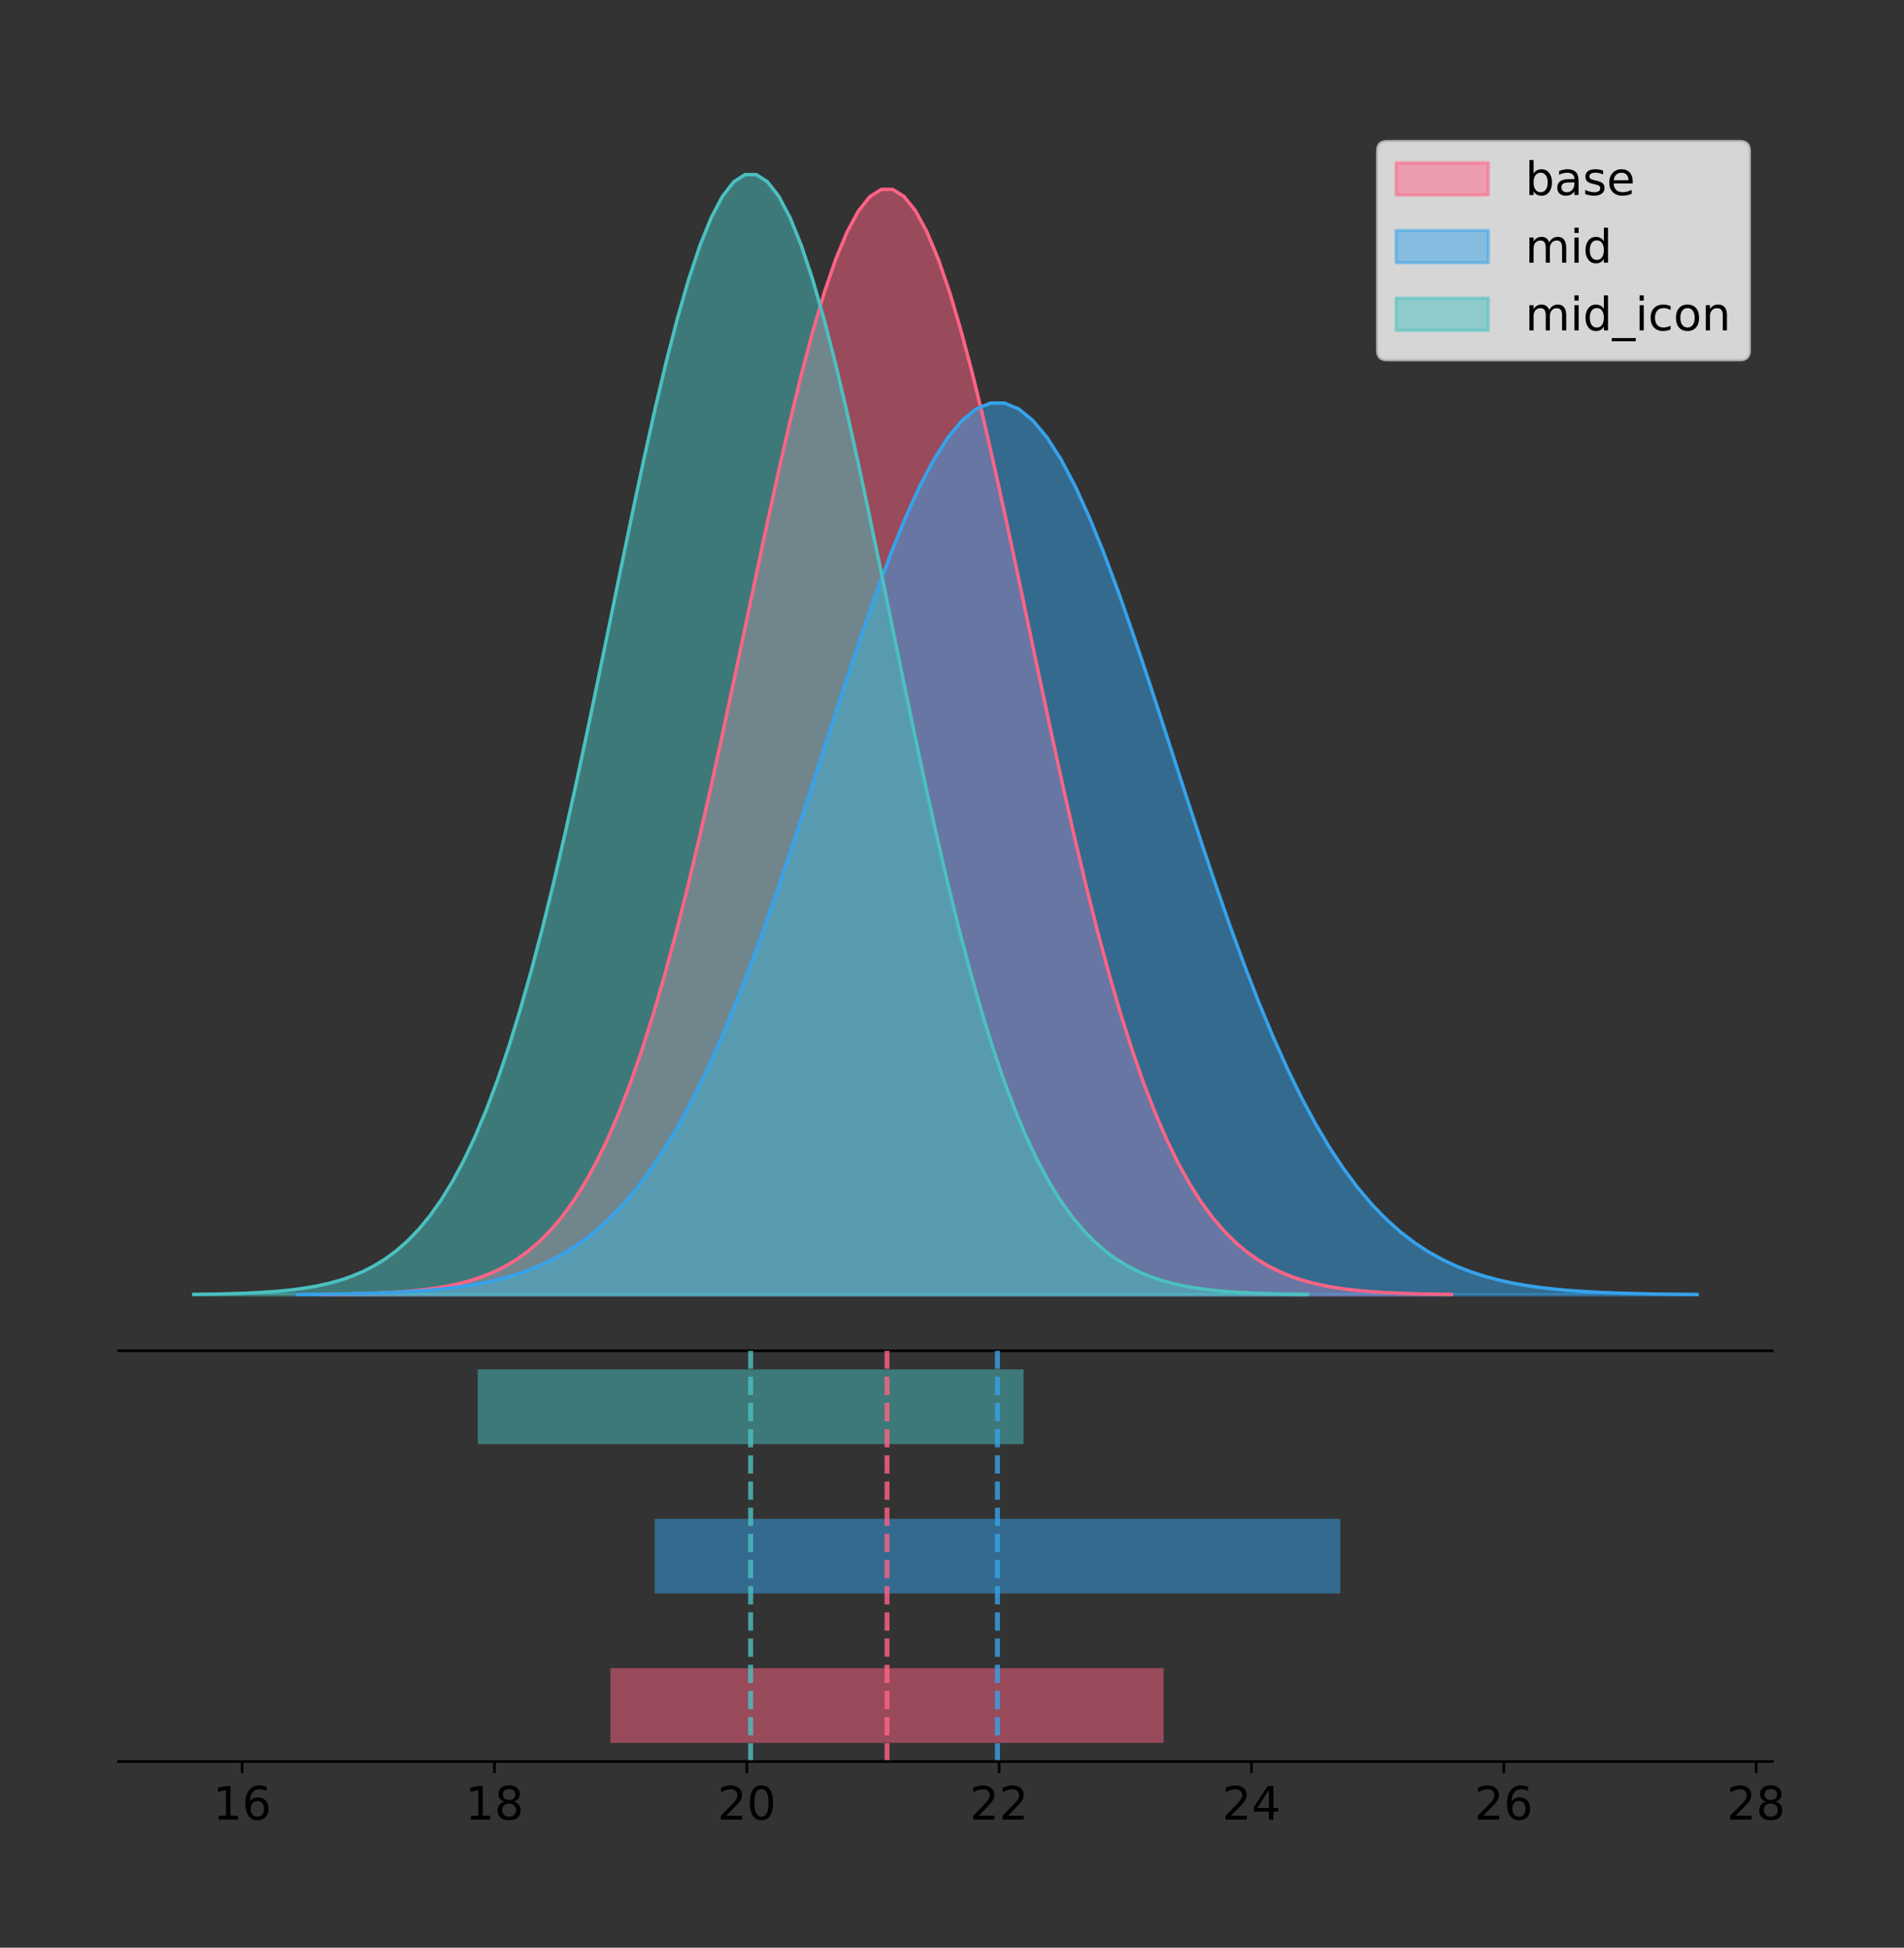 <?xml version="1.0" encoding="utf-8" standalone="no"?>
<!DOCTYPE svg PUBLIC "-//W3C//DTD SVG 1.1//EN"
  "http://www.w3.org/Graphics/SVG/1.1/DTD/svg11.dtd">
<!-- Created with matplotlib (https://matplotlib.org/) -->
<svg height="591.509pt" version="1.1" viewBox="0 0 578.18 591.509" width="578.18pt" xmlns="http://www.w3.org/2000/svg" xmlns:xlink="http://www.w3.org/1999/xlink">
 <rect x="0" y="0" width="578.18" height="591.509" fill="#333333" stroke="none"/>
 <defs>
  <style type="text/css">
*{stroke-linecap:butt;stroke-linejoin:round;}
  </style>
 </defs>
 <g id="figure_1">
  <g id="patch_1">
   <path d="M 0 591.509 
L 578.18 591.509 
L 578.18 0 
L 0 0 
z
" style="fill:none;"/>
  </g>
  <g id="axes_1">
   <g id="patch_2">
    <path d="M 36 410.22 
L 538.2 410.22 
L 538.2 36 
L 36 36 
z
" style="fill:none;"/>
   </g>
   <g id="PolyCollection_1">
    <defs>
     <path d="M 97.967 -198.299 
L 97.967 -198.412 
L 101.429 -198.455 
L 104.892 -198.512 
L 108.354 -198.588 
L 111.817 -198.689 
L 115.279 -198.822 
L 118.742 -198.996 
L 122.204 -199.222 
L 125.667 -199.513 
L 129.129 -199.886 
L 132.591 -200.36 
L 136.054 -200.957 
L 139.516 -201.706 
L 142.979 -202.637 
L 146.441 -203.786 
L 149.904 -205.195 
L 153.366 -206.909 
L 156.829 -208.979 
L 160.291 -211.461 
L 163.754 -214.414 
L 167.216 -217.902 
L 170.679 -221.988 
L 174.141 -226.741 
L 177.604 -232.224 
L 181.066 -238.502 
L 184.529 -245.631 
L 187.991 -253.662 
L 191.453 -262.633 
L 194.916 -272.572 
L 198.378 -283.489 
L 201.841 -295.374 
L 205.303 -308.196 
L 208.766 -321.903 
L 212.228 -336.415 
L 215.691 -351.626 
L 219.153 -367.405 
L 222.616 -383.593 
L 226.078 -400.009 
L 229.541 -416.451 
L 233.003 -432.697 
L 236.466 -448.514 
L 239.928 -463.659 
L 243.391 -477.89 
L 246.853 -490.967 
L 250.315 -502.661 
L 253.778 -512.762 
L 257.24 -521.084 
L 260.703 -527.47 
L 264.165 -531.797 
L 267.628 -533.982 
L 271.09 -533.982 
L 274.553 -531.797 
L 278.015 -527.47 
L 281.478 -521.084 
L 284.94 -512.762 
L 288.403 -502.661 
L 291.865 -490.967 
L 295.328 -477.89 
L 298.79 -463.659 
L 302.253 -448.514 
L 305.715 -432.697 
L 309.178 -416.451 
L 312.64 -400.009 
L 316.102 -383.593 
L 319.565 -367.405 
L 323.027 -351.626 
L 326.49 -336.415 
L 329.952 -321.903 
L 333.415 -308.196 
L 336.877 -295.374 
L 340.34 -283.489 
L 343.802 -272.572 
L 347.265 -262.633 
L 350.727 -253.662 
L 354.19 -245.631 
L 357.652 -238.502 
L 361.115 -232.224 
L 364.577 -226.741 
L 368.04 -221.988 
L 371.502 -217.902 
L 374.964 -214.414 
L 378.427 -211.461 
L 381.889 -208.979 
L 385.352 -206.909 
L 388.814 -205.195 
L 392.277 -203.786 
L 395.739 -202.637 
L 399.202 -201.706 
L 402.664 -200.957 
L 406.127 -200.36 
L 409.589 -199.886 
L 413.052 -199.513 
L 416.514 -199.222 
L 419.977 -198.996 
L 423.439 -198.822 
L 426.902 -198.689 
L 430.364 -198.588 
L 433.826 -198.512 
L 437.289 -198.455 
L 440.751 -198.412 
L 440.751 -198.299 
L 440.751 -198.299 
L 437.289 -198.299 
L 433.826 -198.299 
L 430.364 -198.299 
L 426.902 -198.299 
L 423.439 -198.299 
L 419.977 -198.299 
L 416.514 -198.299 
L 413.052 -198.299 
L 409.589 -198.299 
L 406.127 -198.299 
L 402.664 -198.299 
L 399.202 -198.299 
L 395.739 -198.299 
L 392.277 -198.299 
L 388.814 -198.299 
L 385.352 -198.299 
L 381.889 -198.299 
L 378.427 -198.299 
L 374.964 -198.299 
L 371.502 -198.299 
L 368.04 -198.299 
L 364.577 -198.299 
L 361.115 -198.299 
L 357.652 -198.299 
L 354.19 -198.299 
L 350.727 -198.299 
L 347.265 -198.299 
L 343.802 -198.299 
L 340.34 -198.299 
L 336.877 -198.299 
L 333.415 -198.299 
L 329.952 -198.299 
L 326.49 -198.299 
L 323.027 -198.299 
L 319.565 -198.299 
L 316.102 -198.299 
L 312.64 -198.299 
L 309.178 -198.299 
L 305.715 -198.299 
L 302.253 -198.299 
L 298.79 -198.299 
L 295.328 -198.299 
L 291.865 -198.299 
L 288.403 -198.299 
L 284.94 -198.299 
L 281.478 -198.299 
L 278.015 -198.299 
L 274.553 -198.299 
L 271.09 -198.299 
L 267.628 -198.299 
L 264.165 -198.299 
L 260.703 -198.299 
L 257.24 -198.299 
L 253.778 -198.299 
L 250.315 -198.299 
L 246.853 -198.299 
L 243.391 -198.299 
L 239.928 -198.299 
L 236.466 -198.299 
L 233.003 -198.299 
L 229.541 -198.299 
L 226.078 -198.299 
L 222.616 -198.299 
L 219.153 -198.299 
L 215.691 -198.299 
L 212.228 -198.299 
L 208.766 -198.299 
L 205.303 -198.299 
L 201.841 -198.299 
L 198.378 -198.299 
L 194.916 -198.299 
L 191.453 -198.299 
L 187.991 -198.299 
L 184.529 -198.299 
L 181.066 -198.299 
L 177.604 -198.299 
L 174.141 -198.299 
L 170.679 -198.299 
L 167.216 -198.299 
L 163.754 -198.299 
L 160.291 -198.299 
L 156.829 -198.299 
L 153.366 -198.299 
L 149.904 -198.299 
L 146.441 -198.299 
L 142.979 -198.299 
L 139.516 -198.299 
L 136.054 -198.299 
L 132.591 -198.299 
L 129.129 -198.299 
L 125.667 -198.299 
L 122.204 -198.299 
L 118.742 -198.299 
L 115.279 -198.299 
L 111.817 -198.299 
L 108.354 -198.299 
L 104.892 -198.299 
L 101.429 -198.299 
L 97.967 -198.299 
z
" id="m258fc37fe5" style="stroke:#ff6384;stroke-opacity:0.5;"/>
    </defs>
    <g clip-path="url(#p41ad2f0c20)">
     <use style="fill:#ff6384;fill-opacity:0.5;stroke:#ff6384;stroke-opacity:0.5;" x="0" xlink:href="#m258fc37fe5" y="591.509"/>
    </g>
   </g>
   <g id="PolyCollection_2">
    <defs>
     <path d="M 90.423 -198.299 
L 90.423 -198.39 
L 94.715 -198.425 
L 99.007 -198.471 
L 103.3 -198.532 
L 107.592 -198.614 
L 111.885 -198.721 
L 116.177 -198.861 
L 120.47 -199.044 
L 124.762 -199.279 
L 129.054 -199.579 
L 133.347 -199.961 
L 137.639 -200.443 
L 141.932 -201.047 
L 146.224 -201.798 
L 150.516 -202.725 
L 154.809 -203.861 
L 159.101 -205.244 
L 163.394 -206.914 
L 167.686 -208.916 
L 171.979 -211.298 
L 176.271 -214.111 
L 180.563 -217.408 
L 184.856 -221.242 
L 189.148 -225.665 
L 193.441 -230.729 
L 197.733 -236.479 
L 202.026 -242.957 
L 206.318 -250.194 
L 210.61 -258.211 
L 214.903 -267.017 
L 219.195 -276.604 
L 223.488 -286.947 
L 227.78 -298.004 
L 232.073 -309.71 
L 236.365 -321.98 
L 240.657 -334.707 
L 244.95 -347.766 
L 249.242 -361.008 
L 253.535 -374.27 
L 257.827 -387.375 
L 262.12 -400.134 
L 266.412 -412.351 
L 270.704 -423.83 
L 274.997 -434.378 
L 279.289 -443.811 
L 283.582 -451.96 
L 287.874 -458.673 
L 292.167 -463.823 
L 296.459 -467.314 
L 300.751 -469.076 
L 305.044 -469.076 
L 309.336 -467.314 
L 313.629 -463.823 
L 317.921 -458.673 
L 322.214 -451.96 
L 326.506 -443.811 
L 330.798 -434.378 
L 335.091 -423.83 
L 339.383 -412.351 
L 343.676 -400.134 
L 347.968 -387.375 
L 352.261 -374.27 
L 356.553 -361.008 
L 360.845 -347.766 
L 365.138 -334.707 
L 369.43 -321.98 
L 373.723 -309.71 
L 378.015 -298.004 
L 382.308 -286.947 
L 386.6 -276.604 
L 390.892 -267.017 
L 395.185 -258.211 
L 399.477 -250.194 
L 403.77 -242.957 
L 408.062 -236.479 
L 412.354 -230.729 
L 416.647 -225.665 
L 420.939 -221.242 
L 425.232 -217.408 
L 429.524 -214.111 
L 433.817 -211.298 
L 438.109 -208.916 
L 442.401 -206.914 
L 446.694 -205.244 
L 450.986 -203.861 
L 455.279 -202.725 
L 459.571 -201.798 
L 463.864 -201.047 
L 468.156 -200.443 
L 472.448 -199.961 
L 476.741 -199.579 
L 481.033 -199.279 
L 485.326 -199.044 
L 489.618 -198.861 
L 493.911 -198.721 
L 498.203 -198.614 
L 502.495 -198.532 
L 506.788 -198.471 
L 511.08 -198.425 
L 515.373 -198.39 
L 515.373 -198.299 
L 515.373 -198.299 
L 511.08 -198.299 
L 506.788 -198.299 
L 502.495 -198.299 
L 498.203 -198.299 
L 493.911 -198.299 
L 489.618 -198.299 
L 485.326 -198.299 
L 481.033 -198.299 
L 476.741 -198.299 
L 472.448 -198.299 
L 468.156 -198.299 
L 463.864 -198.299 
L 459.571 -198.299 
L 455.279 -198.299 
L 450.986 -198.299 
L 446.694 -198.299 
L 442.401 -198.299 
L 438.109 -198.299 
L 433.817 -198.299 
L 429.524 -198.299 
L 425.232 -198.299 
L 420.939 -198.299 
L 416.647 -198.299 
L 412.354 -198.299 
L 408.062 -198.299 
L 403.77 -198.299 
L 399.477 -198.299 
L 395.185 -198.299 
L 390.892 -198.299 
L 386.6 -198.299 
L 382.308 -198.299 
L 378.015 -198.299 
L 373.723 -198.299 
L 369.43 -198.299 
L 365.138 -198.299 
L 360.845 -198.299 
L 356.553 -198.299 
L 352.261 -198.299 
L 347.968 -198.299 
L 343.676 -198.299 
L 339.383 -198.299 
L 335.091 -198.299 
L 330.798 -198.299 
L 326.506 -198.299 
L 322.214 -198.299 
L 317.921 -198.299 
L 313.629 -198.299 
L 309.336 -198.299 
L 305.044 -198.299 
L 300.751 -198.299 
L 296.459 -198.299 
L 292.167 -198.299 
L 287.874 -198.299 
L 283.582 -198.299 
L 279.289 -198.299 
L 274.997 -198.299 
L 270.704 -198.299 
L 266.412 -198.299 
L 262.12 -198.299 
L 257.827 -198.299 
L 253.535 -198.299 
L 249.242 -198.299 
L 244.95 -198.299 
L 240.657 -198.299 
L 236.365 -198.299 
L 232.073 -198.299 
L 227.78 -198.299 
L 223.488 -198.299 
L 219.195 -198.299 
L 214.903 -198.299 
L 210.61 -198.299 
L 206.318 -198.299 
L 202.026 -198.299 
L 197.733 -198.299 
L 193.441 -198.299 
L 189.148 -198.299 
L 184.856 -198.299 
L 180.563 -198.299 
L 176.271 -198.299 
L 171.979 -198.299 
L 167.686 -198.299 
L 163.394 -198.299 
L 159.101 -198.299 
L 154.809 -198.299 
L 150.516 -198.299 
L 146.224 -198.299 
L 141.932 -198.299 
L 137.639 -198.299 
L 133.347 -198.299 
L 129.054 -198.299 
L 124.762 -198.299 
L 120.47 -198.299 
L 116.177 -198.299 
L 111.885 -198.299 
L 107.592 -198.299 
L 103.3 -198.299 
L 99.007 -198.299 
L 94.715 -198.299 
L 90.423 -198.299 
z
" id="m53d68b222b" style="stroke:#36a2eb;stroke-opacity:0.5;"/>
    </defs>
    <g clip-path="url(#p41ad2f0c20)">
     <use style="fill:#36a2eb;fill-opacity:0.5;stroke:#36a2eb;stroke-opacity:0.5;" x="0" xlink:href="#m53d68b222b" y="591.509"/>
    </g>
   </g>
   <g id="PolyCollection_3">
    <defs>
     <path d="M 58.827 -198.299 
L 58.827 -198.414 
L 62.244 -198.457 
L 65.66 -198.515 
L 69.077 -198.592 
L 72.493 -198.694 
L 75.91 -198.829 
L 79.326 -199.006 
L 82.743 -199.235 
L 86.159 -199.53 
L 89.576 -199.907 
L 92.992 -200.387 
L 96.409 -200.993 
L 99.825 -201.751 
L 103.242 -202.695 
L 106.658 -203.86 
L 110.075 -205.288 
L 113.491 -207.025 
L 116.908 -209.123 
L 120.324 -211.638 
L 123.741 -214.631 
L 127.157 -218.165 
L 130.574 -222.307 
L 133.99 -227.124 
L 137.407 -232.681 
L 140.823 -239.043 
L 144.24 -246.268 
L 147.656 -254.407 
L 151.073 -263.499 
L 154.489 -273.572 
L 157.906 -284.635 
L 161.322 -296.68 
L 164.738 -309.675 
L 168.155 -323.567 
L 171.571 -338.274 
L 174.988 -353.69 
L 178.404 -369.68 
L 181.821 -386.086 
L 185.237 -402.724 
L 188.654 -419.387 
L 192.07 -435.851 
L 195.487 -451.881 
L 198.903 -467.231 
L 202.32 -481.653 
L 205.736 -494.905 
L 209.153 -506.757 
L 212.569 -516.994 
L 215.986 -525.428 
L 219.402 -531.9 
L 222.819 -536.285 
L 226.235 -538.499 
L 229.652 -538.499 
L 233.068 -536.285 
L 236.485 -531.9 
L 239.901 -525.428 
L 243.318 -516.994 
L 246.734 -506.757 
L 250.151 -494.905 
L 253.567 -481.653 
L 256.984 -467.231 
L 260.4 -451.881 
L 263.817 -435.851 
L 267.233 -419.387 
L 270.65 -402.724 
L 274.066 -386.086 
L 277.483 -369.68 
L 280.899 -353.69 
L 284.316 -338.274 
L 287.732 -323.567 
L 291.149 -309.675 
L 294.565 -296.68 
L 297.982 -284.635 
L 301.398 -273.572 
L 304.815 -263.499 
L 308.231 -254.407 
L 311.648 -246.268 
L 315.064 -239.043 
L 318.481 -232.681 
L 321.897 -227.124 
L 325.314 -222.307 
L 328.73 -218.165 
L 332.147 -214.631 
L 335.563 -211.638 
L 338.98 -209.123 
L 342.396 -207.025 
L 345.812 -205.288 
L 349.229 -203.86 
L 352.645 -202.695 
L 356.062 -201.751 
L 359.478 -200.993 
L 362.895 -200.387 
L 366.311 -199.907 
L 369.728 -199.53 
L 373.144 -199.235 
L 376.561 -199.006 
L 379.977 -198.829 
L 383.394 -198.694 
L 386.81 -198.592 
L 390.227 -198.515 
L 393.643 -198.457 
L 397.06 -198.414 
L 397.06 -198.299 
L 397.06 -198.299 
L 393.643 -198.299 
L 390.227 -198.299 
L 386.81 -198.299 
L 383.394 -198.299 
L 379.977 -198.299 
L 376.561 -198.299 
L 373.144 -198.299 
L 369.728 -198.299 
L 366.311 -198.299 
L 362.895 -198.299 
L 359.478 -198.299 
L 356.062 -198.299 
L 352.645 -198.299 
L 349.229 -198.299 
L 345.812 -198.299 
L 342.396 -198.299 
L 338.98 -198.299 
L 335.563 -198.299 
L 332.147 -198.299 
L 328.73 -198.299 
L 325.314 -198.299 
L 321.897 -198.299 
L 318.481 -198.299 
L 315.064 -198.299 
L 311.648 -198.299 
L 308.231 -198.299 
L 304.815 -198.299 
L 301.398 -198.299 
L 297.982 -198.299 
L 294.565 -198.299 
L 291.149 -198.299 
L 287.732 -198.299 
L 284.316 -198.299 
L 280.899 -198.299 
L 277.483 -198.299 
L 274.066 -198.299 
L 270.65 -198.299 
L 267.233 -198.299 
L 263.817 -198.299 
L 260.4 -198.299 
L 256.984 -198.299 
L 253.567 -198.299 
L 250.151 -198.299 
L 246.734 -198.299 
L 243.318 -198.299 
L 239.901 -198.299 
L 236.485 -198.299 
L 233.068 -198.299 
L 229.652 -198.299 
L 226.235 -198.299 
L 222.819 -198.299 
L 219.402 -198.299 
L 215.986 -198.299 
L 212.569 -198.299 
L 209.153 -198.299 
L 205.736 -198.299 
L 202.32 -198.299 
L 198.903 -198.299 
L 195.487 -198.299 
L 192.07 -198.299 
L 188.654 -198.299 
L 185.237 -198.299 
L 181.821 -198.299 
L 178.404 -198.299 
L 174.988 -198.299 
L 171.571 -198.299 
L 168.155 -198.299 
L 164.738 -198.299 
L 161.322 -198.299 
L 157.906 -198.299 
L 154.489 -198.299 
L 151.073 -198.299 
L 147.656 -198.299 
L 144.24 -198.299 
L 140.823 -198.299 
L 137.407 -198.299 
L 133.99 -198.299 
L 130.574 -198.299 
L 127.157 -198.299 
L 123.741 -198.299 
L 120.324 -198.299 
L 116.908 -198.299 
L 113.491 -198.299 
L 110.075 -198.299 
L 106.658 -198.299 
L 103.242 -198.299 
L 99.825 -198.299 
L 96.409 -198.299 
L 92.992 -198.299 
L 89.576 -198.299 
L 86.159 -198.299 
L 82.743 -198.299 
L 79.326 -198.299 
L 75.91 -198.299 
L 72.493 -198.299 
L 69.077 -198.299 
L 65.66 -198.299 
L 62.244 -198.299 
L 58.827 -198.299 
z
" id="mcb44e8a7aa" style="stroke:#4bc0c0;stroke-opacity:0.5;"/>
    </defs>
    <g clip-path="url(#p41ad2f0c20)">
     <use style="fill:#4bc0c0;fill-opacity:0.5;stroke:#4bc0c0;stroke-opacity:0.5;" x="0" xlink:href="#mcb44e8a7aa" y="591.509"/>
    </g>
   </g>
   <g id="line2d_1">
    <path clip-path="url(#p41ad2f0c20)" d="M 97.967 393.097 
L 101.429 393.055 
L 104.892 392.998 
L 108.354 392.921 
L 111.817 392.82 
L 115.279 392.687 
L 118.742 392.513 
L 122.204 392.287 
L 125.667 391.996 
L 129.129 391.623 
L 132.591 391.15 
L 136.054 390.552 
L 139.516 389.804 
L 142.979 388.873 
L 146.441 387.723 
L 149.904 386.315 
L 153.366 384.601 
L 156.829 382.53 
L 160.291 380.048 
L 163.754 377.095 
L 167.216 373.608 
L 170.679 369.521 
L 174.141 364.769 
L 177.604 359.285 
L 181.066 353.007 
L 184.529 345.878 
L 187.991 337.848 
L 191.453 328.876 
L 194.916 318.937 
L 198.378 308.021 
L 201.841 296.136 
L 205.303 283.313 
L 208.766 269.606 
L 212.228 255.094 
L 215.691 239.883 
L 219.153 224.105 
L 222.616 207.917 
L 226.078 191.5 
L 229.541 175.059 
L 233.003 158.813 
L 236.466 142.996 
L 239.928 127.85 
L 243.391 113.619 
L 246.853 100.543 
L 250.315 88.849 
L 253.778 78.747 
L 257.24 70.425 
L 260.703 64.04 
L 264.165 59.713 
L 267.628 57.528 
L 271.09 57.528 
L 274.553 59.713 
L 278.015 64.04 
L 281.478 70.425 
L 284.94 78.747 
L 288.403 88.849 
L 291.865 100.543 
L 295.328 113.619 
L 298.79 127.85 
L 302.253 142.996 
L 305.715 158.813 
L 309.178 175.059 
L 312.64 191.5 
L 316.102 207.917 
L 319.565 224.105 
L 323.027 239.883 
L 326.49 255.094 
L 329.952 269.606 
L 333.415 283.313 
L 336.877 296.136 
L 340.34 308.021 
L 343.802 318.937 
L 347.265 328.876 
L 350.727 337.848 
L 354.19 345.878 
L 357.652 353.007 
L 361.115 359.285 
L 364.577 364.769 
L 368.04 369.521 
L 371.502 373.608 
L 374.964 377.095 
L 378.427 380.048 
L 381.889 382.53 
L 385.352 384.601 
L 388.814 386.315 
L 392.277 387.723 
L 395.739 388.873 
L 399.202 389.804 
L 402.664 390.552 
L 406.127 391.15 
L 409.589 391.623 
L 413.052 391.996 
L 416.514 392.287 
L 419.977 392.513 
L 423.439 392.687 
L 426.902 392.82 
L 430.364 392.921 
L 433.826 392.998 
L 437.289 393.055 
L 440.751 393.097 
" style="fill:none;stroke:#ff6384;stroke-linecap:square;"/>
   </g>
   <g id="line2d_2">
    <path clip-path="url(#p41ad2f0c20)" d="M 90.423 393.119 
L 94.715 393.085 
L 99.007 393.039 
L 103.3 392.977 
L 107.592 392.896 
L 111.885 392.788 
L 116.177 392.648 
L 120.47 392.466 
L 124.762 392.231 
L 129.054 391.93 
L 133.347 391.548 
L 137.639 391.066 
L 141.932 390.462 
L 146.224 389.711 
L 150.516 388.784 
L 154.809 387.648 
L 159.101 386.265 
L 163.394 384.595 
L 167.686 382.593 
L 171.979 380.211 
L 176.271 377.398 
L 180.563 374.101 
L 184.856 370.268 
L 189.148 365.844 
L 193.441 360.781 
L 197.733 355.03 
L 202.026 348.552 
L 206.318 341.315 
L 210.61 333.298 
L 214.903 324.492 
L 219.195 314.905 
L 223.488 304.562 
L 227.78 293.505 
L 232.073 281.799 
L 236.365 269.529 
L 240.657 256.802 
L 244.95 243.744 
L 249.242 230.502 
L 253.535 217.239 
L 257.827 204.134 
L 262.12 191.376 
L 266.412 179.158 
L 270.704 167.679 
L 274.997 157.131 
L 279.289 147.698 
L 283.582 139.55 
L 287.874 132.837 
L 292.167 127.686 
L 296.459 124.195 
L 300.751 122.433 
L 305.044 122.433 
L 309.336 124.195 
L 313.629 127.686 
L 317.921 132.837 
L 322.214 139.55 
L 326.506 147.698 
L 330.798 157.131 
L 335.091 167.679 
L 339.383 179.158 
L 343.676 191.376 
L 347.968 204.134 
L 352.261 217.239 
L 356.553 230.502 
L 360.845 243.744 
L 365.138 256.802 
L 369.43 269.529 
L 373.723 281.799 
L 378.015 293.505 
L 382.308 304.562 
L 386.6 314.905 
L 390.892 324.492 
L 395.185 333.298 
L 399.477 341.315 
L 403.77 348.552 
L 408.062 355.03 
L 412.354 360.781 
L 416.647 365.844 
L 420.939 370.268 
L 425.232 374.101 
L 429.524 377.398 
L 433.817 380.211 
L 438.109 382.593 
L 442.401 384.595 
L 446.694 386.265 
L 450.986 387.648 
L 455.279 388.784 
L 459.571 389.711 
L 463.864 390.462 
L 468.156 391.066 
L 472.448 391.548 
L 476.741 391.93 
L 481.033 392.231 
L 485.326 392.466 
L 489.618 392.648 
L 493.911 392.788 
L 498.203 392.896 
L 502.495 392.977 
L 506.788 393.039 
L 511.08 393.085 
L 515.373 393.119 
" style="fill:none;stroke:#36a2eb;stroke-linecap:square;"/>
   </g>
   <g id="line2d_3">
    <path clip-path="url(#p41ad2f0c20)" d="M 58.827 393.096 
L 62.244 393.053 
L 65.66 392.995 
L 69.077 392.918 
L 72.493 392.815 
L 75.91 392.68 
L 79.326 392.504 
L 82.743 392.275 
L 86.159 391.98 
L 89.576 391.602 
L 92.992 391.122 
L 96.409 390.516 
L 99.825 389.758 
L 103.242 388.814 
L 106.658 387.65 
L 110.075 386.222 
L 113.491 384.485 
L 116.908 382.386 
L 120.324 379.871 
L 123.741 376.878 
L 127.157 373.344 
L 130.574 369.202 
L 133.99 364.386 
L 137.407 358.828 
L 140.823 352.466 
L 144.24 345.241 
L 147.656 337.103 
L 151.073 328.01 
L 154.489 317.937 
L 157.906 306.874 
L 161.322 294.829 
L 164.738 281.834 
L 168.155 267.942 
L 171.571 253.235 
L 174.988 237.82 
L 178.404 221.829 
L 181.821 205.423 
L 185.237 188.786 
L 188.654 172.123 
L 192.07 155.658 
L 195.487 139.628 
L 198.903 124.279 
L 202.32 109.857 
L 205.736 96.604 
L 209.153 84.752 
L 212.569 74.515 
L 215.986 66.081 
L 219.402 59.61 
L 222.819 55.224 
L 226.235 53.01 
L 229.652 53.01 
L 233.068 55.224 
L 236.485 59.61 
L 239.901 66.081 
L 243.318 74.515 
L 246.734 84.752 
L 250.151 96.604 
L 253.567 109.857 
L 256.984 124.279 
L 260.4 139.628 
L 263.817 155.658 
L 267.233 172.123 
L 270.65 188.786 
L 274.066 205.423 
L 277.483 221.829 
L 280.899 237.82 
L 284.316 253.235 
L 287.732 267.942 
L 291.149 281.834 
L 294.565 294.829 
L 297.982 306.874 
L 301.398 317.937 
L 304.815 328.01 
L 308.231 337.103 
L 311.648 345.241 
L 315.064 352.466 
L 318.481 358.828 
L 321.897 364.386 
L 325.314 369.202 
L 328.73 373.344 
L 332.147 376.878 
L 335.563 379.871 
L 338.98 382.386 
L 342.396 384.485 
L 345.812 386.222 
L 349.229 387.65 
L 352.645 388.814 
L 356.062 389.758 
L 359.478 390.516 
L 362.895 391.122 
L 366.311 391.602 
L 369.728 391.98 
L 373.144 392.275 
L 376.561 392.504 
L 379.977 392.68 
L 383.394 392.815 
L 386.81 392.918 
L 390.227 392.995 
L 393.643 393.053 
L 397.06 393.096 
" style="fill:none;stroke:#4bc0c0;stroke-linecap:square;"/>
   </g>
   <g id="patch_3">
    <path d="M 36 410.22 
L 538.2 410.22 
" style="fill:none;stroke:#000000;stroke-linecap:square;stroke-linejoin:miter;stroke-width:0.8;"/>
   </g>
   <g id="legend_1">
    <g id="patch_4">
     <path d="M 421.16 109.237 
L 528.4 109.237 
Q 531.2 109.237 531.2 106.438 
L 531.2 45.8 
Q 531.2 43 528.4 43 
L 421.16 43 
Q 418.36 43 418.36 45.8 
L 418.36 106.438 
Q 418.36 109.237 421.16 109.237 
z
" style="fill:#ffffff;opacity:0.8;stroke:#cccccc;stroke-linejoin:miter;"/>
    </g>
    <g id="patch_5">
     <path d="M 423.96 59.238 
L 451.96 59.238 
L 451.96 49.438 
L 423.96 49.438 
z
" style="fill:#ff6384;opacity:0.5;stroke:#ff6384;stroke-linejoin:miter;"/>
    </g>
    <g id="text_1">
     <!-- base -->
     <defs>
      <path d="M 48.688 27.297 
Q 48.688 37.203 44.609 42.844 
Q 40.531 48.484 33.406 48.484 
Q 26.266 48.484 22.188 42.844 
Q 18.109 37.203 18.109 27.297 
Q 18.109 17.391 22.188 11.75 
Q 26.266 6.109 33.406 6.109 
Q 40.531 6.109 44.609 11.75 
Q 48.688 17.391 48.688 27.297 
z
M 18.109 46.391 
Q 20.953 51.266 25.266 53.625 
Q 29.594 56 35.594 56 
Q 45.562 56 51.781 48.094 
Q 58.016 40.188 58.016 27.297 
Q 58.016 14.406 51.781 6.484 
Q 45.562 -1.422 35.594 -1.422 
Q 29.594 -1.422 25.266 0.953 
Q 20.953 3.328 18.109 8.203 
L 18.109 0 
L 9.078 0 
L 9.078 75.984 
L 18.109 75.984 
z
" id="DejaVuSans-98"/>
      <path d="M 34.281 27.484 
Q 23.391 27.484 19.188 25 
Q 14.984 22.516 14.984 16.5 
Q 14.984 11.719 18.141 8.906 
Q 21.297 6.109 26.703 6.109 
Q 34.188 6.109 38.703 11.406 
Q 43.219 16.703 43.219 25.484 
L 43.219 27.484 
z
M 52.203 31.203 
L 52.203 0 
L 43.219 0 
L 43.219 8.297 
Q 40.141 3.328 35.547 0.953 
Q 30.953 -1.422 24.312 -1.422 
Q 15.922 -1.422 10.953 3.297 
Q 6 8.016 6 15.922 
Q 6 25.141 12.172 29.828 
Q 18.359 34.516 30.609 34.516 
L 43.219 34.516 
L 43.219 35.406 
Q 43.219 41.609 39.141 45 
Q 35.062 48.391 27.688 48.391 
Q 23 48.391 18.547 47.266 
Q 14.109 46.141 10.016 43.891 
L 10.016 52.203 
Q 14.938 54.109 19.578 55.047 
Q 24.219 56 28.609 56 
Q 40.484 56 46.344 49.844 
Q 52.203 43.703 52.203 31.203 
z
" id="DejaVuSans-97"/>
      <path d="M 44.281 53.078 
L 44.281 44.578 
Q 40.484 46.531 36.375 47.5 
Q 32.281 48.484 27.875 48.484 
Q 21.188 48.484 17.844 46.438 
Q 14.5 44.391 14.5 40.281 
Q 14.5 37.156 16.891 35.375 
Q 19.281 33.594 26.516 31.984 
L 29.594 31.297 
Q 39.156 29.25 43.188 25.516 
Q 47.219 21.781 47.219 15.094 
Q 47.219 7.469 41.188 3.016 
Q 35.156 -1.422 24.609 -1.422 
Q 20.219 -1.422 15.453 -0.562 
Q 10.688 0.297 5.422 2 
L 5.422 11.281 
Q 10.406 8.688 15.234 7.391 
Q 20.062 6.109 24.812 6.109 
Q 31.156 6.109 34.562 8.281 
Q 37.984 10.453 37.984 14.406 
Q 37.984 18.062 35.516 20.016 
Q 33.062 21.969 24.703 23.781 
L 21.578 24.516 
Q 13.234 26.266 9.516 29.906 
Q 5.812 33.547 5.812 39.891 
Q 5.812 47.609 11.281 51.797 
Q 16.75 56 26.812 56 
Q 31.781 56 36.172 55.266 
Q 40.578 54.547 44.281 53.078 
z
" id="DejaVuSans-115"/>
      <path d="M 56.203 29.594 
L 56.203 25.203 
L 14.891 25.203 
Q 15.484 15.922 20.484 11.062 
Q 25.484 6.203 34.422 6.203 
Q 39.594 6.203 44.453 7.469 
Q 49.312 8.734 54.109 11.281 
L 54.109 2.781 
Q 49.266 0.734 44.188 -0.344 
Q 39.109 -1.422 33.891 -1.422 
Q 20.797 -1.422 13.156 6.188 
Q 5.516 13.812 5.516 26.812 
Q 5.516 40.234 12.766 48.109 
Q 20.016 56 32.328 56 
Q 43.359 56 49.781 48.891 
Q 56.203 41.797 56.203 29.594 
z
M 47.219 32.234 
Q 47.125 39.594 43.094 43.984 
Q 39.062 48.391 32.422 48.391 
Q 24.906 48.391 20.391 44.141 
Q 15.875 39.891 15.188 32.172 
z
" id="DejaVuSans-101"/>
     </defs>
     <g transform="translate(463.16 59.238)scale(0.14 -0.14)">
      <use xlink:href="#DejaVuSans-98"/>
      <use x="63.477" xlink:href="#DejaVuSans-97"/>
      <use x="124.756" xlink:href="#DejaVuSans-115"/>
      <use x="176.855" xlink:href="#DejaVuSans-101"/>
     </g>
    </g>
    <g id="patch_6">
     <path d="M 423.96 79.787 
L 451.96 79.787 
L 451.96 69.987 
L 423.96 69.987 
z
" style="fill:#36a2eb;opacity:0.5;stroke:#36a2eb;stroke-linejoin:miter;"/>
    </g>
    <g id="text_2">
     <!-- mid -->
     <defs>
      <path d="M 52 44.188 
Q 55.375 50.25 60.062 53.125 
Q 64.75 56 71.094 56 
Q 79.641 56 84.281 50.016 
Q 88.922 44.047 88.922 33.016 
L 88.922 0 
L 79.891 0 
L 79.891 32.719 
Q 79.891 40.578 77.094 44.375 
Q 74.312 48.188 68.609 48.188 
Q 61.625 48.188 57.562 43.547 
Q 53.516 38.922 53.516 30.906 
L 53.516 0 
L 44.484 0 
L 44.484 32.719 
Q 44.484 40.625 41.703 44.406 
Q 38.922 48.188 33.109 48.188 
Q 26.219 48.188 22.156 43.531 
Q 18.109 38.875 18.109 30.906 
L 18.109 0 
L 9.078 0 
L 9.078 54.688 
L 18.109 54.688 
L 18.109 46.188 
Q 21.188 51.219 25.484 53.609 
Q 29.781 56 35.688 56 
Q 41.656 56 45.828 52.969 
Q 50 49.953 52 44.188 
z
" id="DejaVuSans-109"/>
      <path d="M 9.422 54.688 
L 18.406 54.688 
L 18.406 0 
L 9.422 0 
z
M 9.422 75.984 
L 18.406 75.984 
L 18.406 64.594 
L 9.422 64.594 
z
" id="DejaVuSans-105"/>
      <path d="M 45.406 46.391 
L 45.406 75.984 
L 54.391 75.984 
L 54.391 0 
L 45.406 0 
L 45.406 8.203 
Q 42.578 3.328 38.25 0.953 
Q 33.938 -1.422 27.875 -1.422 
Q 17.969 -1.422 11.734 6.484 
Q 5.516 14.406 5.516 27.297 
Q 5.516 40.188 11.734 48.094 
Q 17.969 56 27.875 56 
Q 33.938 56 38.25 53.625 
Q 42.578 51.266 45.406 46.391 
z
M 14.797 27.297 
Q 14.797 17.391 18.875 11.75 
Q 22.953 6.109 30.078 6.109 
Q 37.203 6.109 41.297 11.75 
Q 45.406 17.391 45.406 27.297 
Q 45.406 37.203 41.297 42.844 
Q 37.203 48.484 30.078 48.484 
Q 22.953 48.484 18.875 42.844 
Q 14.797 37.203 14.797 27.297 
z
" id="DejaVuSans-100"/>
     </defs>
     <g transform="translate(463.16 79.787)scale(0.14 -0.14)">
      <use xlink:href="#DejaVuSans-109"/>
      <use x="97.412" xlink:href="#DejaVuSans-105"/>
      <use x="125.195" xlink:href="#DejaVuSans-100"/>
     </g>
    </g>
    <g id="patch_7">
     <path d="M 423.96 100.337 
L 451.96 100.337 
L 451.96 90.537 
L 423.96 90.537 
z
" style="fill:#4bc0c0;opacity:0.5;stroke:#4bc0c0;stroke-linejoin:miter;"/>
    </g>
    <g id="text_3">
     <!-- mid_icon -->
     <defs>
      <path d="M 50.984 -16.609 
L 50.984 -23.578 
L -0.984 -23.578 
L -0.984 -16.609 
z
" id="DejaVuSans-95"/>
      <path d="M 48.781 52.594 
L 48.781 44.188 
Q 44.969 46.297 41.141 47.344 
Q 37.312 48.391 33.406 48.391 
Q 24.656 48.391 19.812 42.844 
Q 14.984 37.312 14.984 27.297 
Q 14.984 17.281 19.812 11.734 
Q 24.656 6.203 33.406 6.203 
Q 37.312 6.203 41.141 7.25 
Q 44.969 8.297 48.781 10.406 
L 48.781 2.094 
Q 45.016 0.344 40.984 -0.531 
Q 36.969 -1.422 32.422 -1.422 
Q 20.062 -1.422 12.781 6.344 
Q 5.516 14.109 5.516 27.297 
Q 5.516 40.672 12.859 48.328 
Q 20.219 56 33.016 56 
Q 37.156 56 41.109 55.141 
Q 45.062 54.297 48.781 52.594 
z
" id="DejaVuSans-99"/>
      <path d="M 30.609 48.391 
Q 23.391 48.391 19.188 42.75 
Q 14.984 37.109 14.984 27.297 
Q 14.984 17.484 19.156 11.844 
Q 23.344 6.203 30.609 6.203 
Q 37.797 6.203 41.984 11.859 
Q 46.188 17.531 46.188 27.297 
Q 46.188 37.016 41.984 42.703 
Q 37.797 48.391 30.609 48.391 
z
M 30.609 56 
Q 42.328 56 49.016 48.375 
Q 55.719 40.766 55.719 27.297 
Q 55.719 13.875 49.016 6.219 
Q 42.328 -1.422 30.609 -1.422 
Q 18.844 -1.422 12.172 6.219 
Q 5.516 13.875 5.516 27.297 
Q 5.516 40.766 12.172 48.375 
Q 18.844 56 30.609 56 
z
" id="DejaVuSans-111"/>
      <path d="M 54.891 33.016 
L 54.891 0 
L 45.906 0 
L 45.906 32.719 
Q 45.906 40.484 42.875 44.328 
Q 39.844 48.188 33.797 48.188 
Q 26.516 48.188 22.312 43.547 
Q 18.109 38.922 18.109 30.906 
L 18.109 0 
L 9.078 0 
L 9.078 54.688 
L 18.109 54.688 
L 18.109 46.188 
Q 21.344 51.125 25.703 53.562 
Q 30.078 56 35.797 56 
Q 45.219 56 50.047 50.172 
Q 54.891 44.344 54.891 33.016 
z
" id="DejaVuSans-110"/>
     </defs>
     <g transform="translate(463.16 100.337)scale(0.14 -0.14)">
      <use xlink:href="#DejaVuSans-109"/>
      <use x="97.412" xlink:href="#DejaVuSans-105"/>
      <use x="125.195" xlink:href="#DejaVuSans-100"/>
      <use x="188.672" xlink:href="#DejaVuSans-95"/>
      <use x="238.672" xlink:href="#DejaVuSans-105"/>
      <use x="266.455" xlink:href="#DejaVuSans-99"/>
      <use x="321.436" xlink:href="#DejaVuSans-111"/>
      <use x="382.617" xlink:href="#DejaVuSans-110"/>
     </g>
    </g>
   </g>
  </g>
  <g id="axes_2">
   <g id="patch_8">
    <path d="M 36 534.96 
L 538.2 534.96 
L 538.2 410.22 
L 36 410.22 
z
" style="fill:none;"/>
   </g>
   <g id="patch_9">
    <path clip-path="url(#pf12fcffed0)" d="M 185.377 529.29 
L 353.341 529.29 
L 353.341 506.61 
L 185.377 506.61 
z
" style="fill:#ff6384;opacity:0.5;"/>
   </g>
   <g id="patch_10">
    <path clip-path="url(#pf12fcffed0)" d="M 198.785 483.93 
L 407.01 483.93 
L 407.01 461.25 
L 198.785 461.25 
z
" style="fill:#36a2eb;opacity:0.5;"/>
   </g>
   <g id="patch_11">
    <path clip-path="url(#pf12fcffed0)" d="M 145.077 438.57 
L 310.811 438.57 
L 310.811 415.89 
L 145.077 415.89 
z
" style="fill:#4bc0c0;opacity:0.5;"/>
   </g>
   <g id="matplotlib.axis_1">
    <g id="xtick_1">
     <g id="line2d_4">
      <defs>
       <path d="M 0 0 
L 0 3.5 
" id="mcc1385aebb" style="stroke:#000000;stroke-width:0.8;"/>
      </defs>
      <g>
       <use style="stroke:#000000;stroke-width:0.8;" x="73.526" xlink:href="#mcc1385aebb" y="534.96"/>
      </g>
     </g>
     <g id="text_4">
      <!-- 16 -->
      <defs>
       <path d="M 12.406 8.297 
L 28.516 8.297 
L 28.516 63.922 
L 10.984 60.406 
L 10.984 69.391 
L 28.422 72.906 
L 38.281 72.906 
L 38.281 8.297 
L 54.391 8.297 
L 54.391 0 
L 12.406 0 
z
" id="DejaVuSans-49"/>
       <path d="M 33.016 40.375 
Q 26.375 40.375 22.484 35.828 
Q 18.609 31.297 18.609 23.391 
Q 18.609 15.531 22.484 10.953 
Q 26.375 6.391 33.016 6.391 
Q 39.656 6.391 43.531 10.953 
Q 47.406 15.531 47.406 23.391 
Q 47.406 31.297 43.531 35.828 
Q 39.656 40.375 33.016 40.375 
z
M 52.594 71.297 
L 52.594 62.312 
Q 48.875 64.062 45.094 64.984 
Q 41.312 65.922 37.594 65.922 
Q 27.828 65.922 22.672 59.328 
Q 17.531 52.734 16.797 39.406 
Q 19.672 43.656 24.016 45.922 
Q 28.375 48.188 33.594 48.188 
Q 44.578 48.188 50.953 41.516 
Q 57.328 34.859 57.328 23.391 
Q 57.328 12.156 50.688 5.359 
Q 44.047 -1.422 33.016 -1.422 
Q 20.359 -1.422 13.672 8.266 
Q 6.984 17.969 6.984 36.375 
Q 6.984 53.656 15.188 63.938 
Q 23.391 74.219 37.203 74.219 
Q 40.922 74.219 44.703 73.484 
Q 48.484 72.75 52.594 71.297 
z
" id="DejaVuSans-54"/>
      </defs>
      <g transform="translate(64.619 552.598)scale(0.14 -0.14)">
       <use xlink:href="#DejaVuSans-49"/>
       <use x="63.623" xlink:href="#DejaVuSans-54"/>
      </g>
     </g>
    </g>
    <g id="xtick_2">
     <g id="line2d_5">
      <g>
       <use style="stroke:#000000;stroke-width:0.8;" x="150.151" xlink:href="#mcc1385aebb" y="534.96"/>
      </g>
     </g>
     <g id="text_5">
      <!-- 18 -->
      <defs>
       <path d="M 31.781 34.625 
Q 24.75 34.625 20.719 30.859 
Q 16.703 27.094 16.703 20.516 
Q 16.703 13.922 20.719 10.156 
Q 24.75 6.391 31.781 6.391 
Q 38.812 6.391 42.859 10.172 
Q 46.922 13.969 46.922 20.516 
Q 46.922 27.094 42.891 30.859 
Q 38.875 34.625 31.781 34.625 
z
M 21.922 38.812 
Q 15.578 40.375 12.031 44.719 
Q 8.5 49.078 8.5 55.328 
Q 8.5 64.062 14.719 69.141 
Q 20.953 74.219 31.781 74.219 
Q 42.672 74.219 48.875 69.141 
Q 55.078 64.062 55.078 55.328 
Q 55.078 49.078 51.531 44.719 
Q 48 40.375 41.703 38.812 
Q 48.828 37.156 52.797 32.312 
Q 56.781 27.484 56.781 20.516 
Q 56.781 9.906 50.312 4.234 
Q 43.844 -1.422 31.781 -1.422 
Q 19.734 -1.422 13.25 4.234 
Q 6.781 9.906 6.781 20.516 
Q 6.781 27.484 10.781 32.312 
Q 14.797 37.156 21.922 38.812 
z
M 18.312 54.391 
Q 18.312 48.734 21.844 45.562 
Q 25.391 42.391 31.781 42.391 
Q 38.141 42.391 41.719 45.562 
Q 45.312 48.734 45.312 54.391 
Q 45.312 60.062 41.719 63.234 
Q 38.141 66.406 31.781 66.406 
Q 25.391 66.406 21.844 63.234 
Q 18.312 60.062 18.312 54.391 
z
" id="DejaVuSans-56"/>
      </defs>
      <g transform="translate(141.243 552.598)scale(0.14 -0.14)">
       <use xlink:href="#DejaVuSans-49"/>
       <use x="63.623" xlink:href="#DejaVuSans-56"/>
      </g>
     </g>
    </g>
    <g id="xtick_3">
     <g id="line2d_6">
      <g>
       <use style="stroke:#000000;stroke-width:0.8;" x="226.775" xlink:href="#mcc1385aebb" y="534.96"/>
      </g>
     </g>
     <g id="text_6">
      <!-- 20 -->
      <defs>
       <path d="M 19.188 8.297 
L 53.609 8.297 
L 53.609 0 
L 7.328 0 
L 7.328 8.297 
Q 12.938 14.109 22.625 23.891 
Q 32.328 33.688 34.812 36.531 
Q 39.547 41.844 41.422 45.531 
Q 43.312 49.219 43.312 52.781 
Q 43.312 58.594 39.234 62.25 
Q 35.156 65.922 28.609 65.922 
Q 23.969 65.922 18.812 64.312 
Q 13.672 62.703 7.812 59.422 
L 7.812 69.391 
Q 13.766 71.781 18.938 73 
Q 24.125 74.219 28.422 74.219 
Q 39.75 74.219 46.484 68.547 
Q 53.219 62.891 53.219 53.422 
Q 53.219 48.922 51.531 44.891 
Q 49.859 40.875 45.406 35.406 
Q 44.188 33.984 37.641 27.219 
Q 31.109 20.453 19.188 8.297 
z
" id="DejaVuSans-50"/>
       <path d="M 31.781 66.406 
Q 24.172 66.406 20.328 58.906 
Q 16.5 51.422 16.5 36.375 
Q 16.5 21.391 20.328 13.891 
Q 24.172 6.391 31.781 6.391 
Q 39.453 6.391 43.281 13.891 
Q 47.125 21.391 47.125 36.375 
Q 47.125 51.422 43.281 58.906 
Q 39.453 66.406 31.781 66.406 
z
M 31.781 74.219 
Q 44.047 74.219 50.516 64.516 
Q 56.984 54.828 56.984 36.375 
Q 56.984 17.969 50.516 8.266 
Q 44.047 -1.422 31.781 -1.422 
Q 19.531 -1.422 13.062 8.266 
Q 6.594 17.969 6.594 36.375 
Q 6.594 54.828 13.062 64.516 
Q 19.531 74.219 31.781 74.219 
z
" id="DejaVuSans-48"/>
      </defs>
      <g transform="translate(217.868 552.598)scale(0.14 -0.14)">
       <use xlink:href="#DejaVuSans-50"/>
       <use x="63.623" xlink:href="#DejaVuSans-48"/>
      </g>
     </g>
    </g>
    <g id="xtick_4">
     <g id="line2d_7">
      <g>
       <use style="stroke:#000000;stroke-width:0.8;" x="303.4" xlink:href="#mcc1385aebb" y="534.96"/>
      </g>
     </g>
     <g id="text_7">
      <!-- 22 -->
      <g transform="translate(294.492 552.598)scale(0.14 -0.14)">
       <use xlink:href="#DejaVuSans-50"/>
       <use x="63.623" xlink:href="#DejaVuSans-50"/>
      </g>
     </g>
    </g>
    <g id="xtick_5">
     <g id="line2d_8">
      <g>
       <use style="stroke:#000000;stroke-width:0.8;" x="380.024" xlink:href="#mcc1385aebb" y="534.96"/>
      </g>
     </g>
     <g id="text_8">
      <!-- 24 -->
      <defs>
       <path d="M 37.797 64.312 
L 12.891 25.391 
L 37.797 25.391 
z
M 35.203 72.906 
L 47.609 72.906 
L 47.609 25.391 
L 58.016 25.391 
L 58.016 17.188 
L 47.609 17.188 
L 47.609 0 
L 37.797 0 
L 37.797 17.188 
L 4.891 17.188 
L 4.891 26.703 
z
" id="DejaVuSans-52"/>
      </defs>
      <g transform="translate(371.116 552.598)scale(0.14 -0.14)">
       <use xlink:href="#DejaVuSans-50"/>
       <use x="63.623" xlink:href="#DejaVuSans-52"/>
      </g>
     </g>
    </g>
    <g id="xtick_6">
     <g id="line2d_9">
      <g>
       <use style="stroke:#000000;stroke-width:0.8;" x="456.648" xlink:href="#mcc1385aebb" y="534.96"/>
      </g>
     </g>
     <g id="text_9">
      <!-- 26 -->
      <g transform="translate(447.741 552.598)scale(0.14 -0.14)">
       <use xlink:href="#DejaVuSans-50"/>
       <use x="63.623" xlink:href="#DejaVuSans-54"/>
      </g>
     </g>
    </g>
    <g id="xtick_7">
     <g id="line2d_10">
      <g>
       <use style="stroke:#000000;stroke-width:0.8;" x="533.273" xlink:href="#mcc1385aebb" y="534.96"/>
      </g>
     </g>
     <g id="text_10">
      <!-- 28 -->
      <g transform="translate(524.365 552.598)scale(0.14 -0.14)">
       <use xlink:href="#DejaVuSans-50"/>
       <use x="63.623" xlink:href="#DejaVuSans-56"/>
      </g>
     </g>
    </g>
   </g>
   <g id="line2d_11">
    <path clip-path="url(#pf12fcffed0)" d="M 269.359 534.96 
L 269.359 410.22 
" style="fill:none;stroke:#ff6384;stroke-dasharray:5.55,2.4;stroke-dashoffset:0;stroke-opacity:0.8;stroke-width:1.5;"/>
   </g>
   <g id="line2d_12">
    <path clip-path="url(#pf12fcffed0)" d="M 302.898 534.96 
L 302.898 410.22 
" style="fill:none;stroke:#36a2eb;stroke-dasharray:5.55,2.4;stroke-dashoffset:0;stroke-opacity:0.8;stroke-width:1.5;"/>
   </g>
   <g id="line2d_13">
    <path clip-path="url(#pf12fcffed0)" d="M 227.944 534.96 
L 227.944 410.22 
" style="fill:none;stroke:#4bc0c0;stroke-dasharray:5.55,2.4;stroke-dashoffset:0;stroke-opacity:0.8;stroke-width:1.5;"/>
   </g>
   <g id="patch_12">
    <path d="M 36 534.96 
L 538.2 534.96 
" style="fill:none;stroke:#000000;stroke-linecap:square;stroke-linejoin:miter;stroke-width:0.8;"/>
   </g>
  </g>
 </g>
 <defs>
  <clipPath id="p41ad2f0c20">
   <rect height="374.22" width="502.2" x="36" y="36"/>
  </clipPath>
  <clipPath id="pf12fcffed0">
   <rect height="124.74" width="502.2" x="36" y="410.22"/>
  </clipPath>
 </defs>
</svg>
